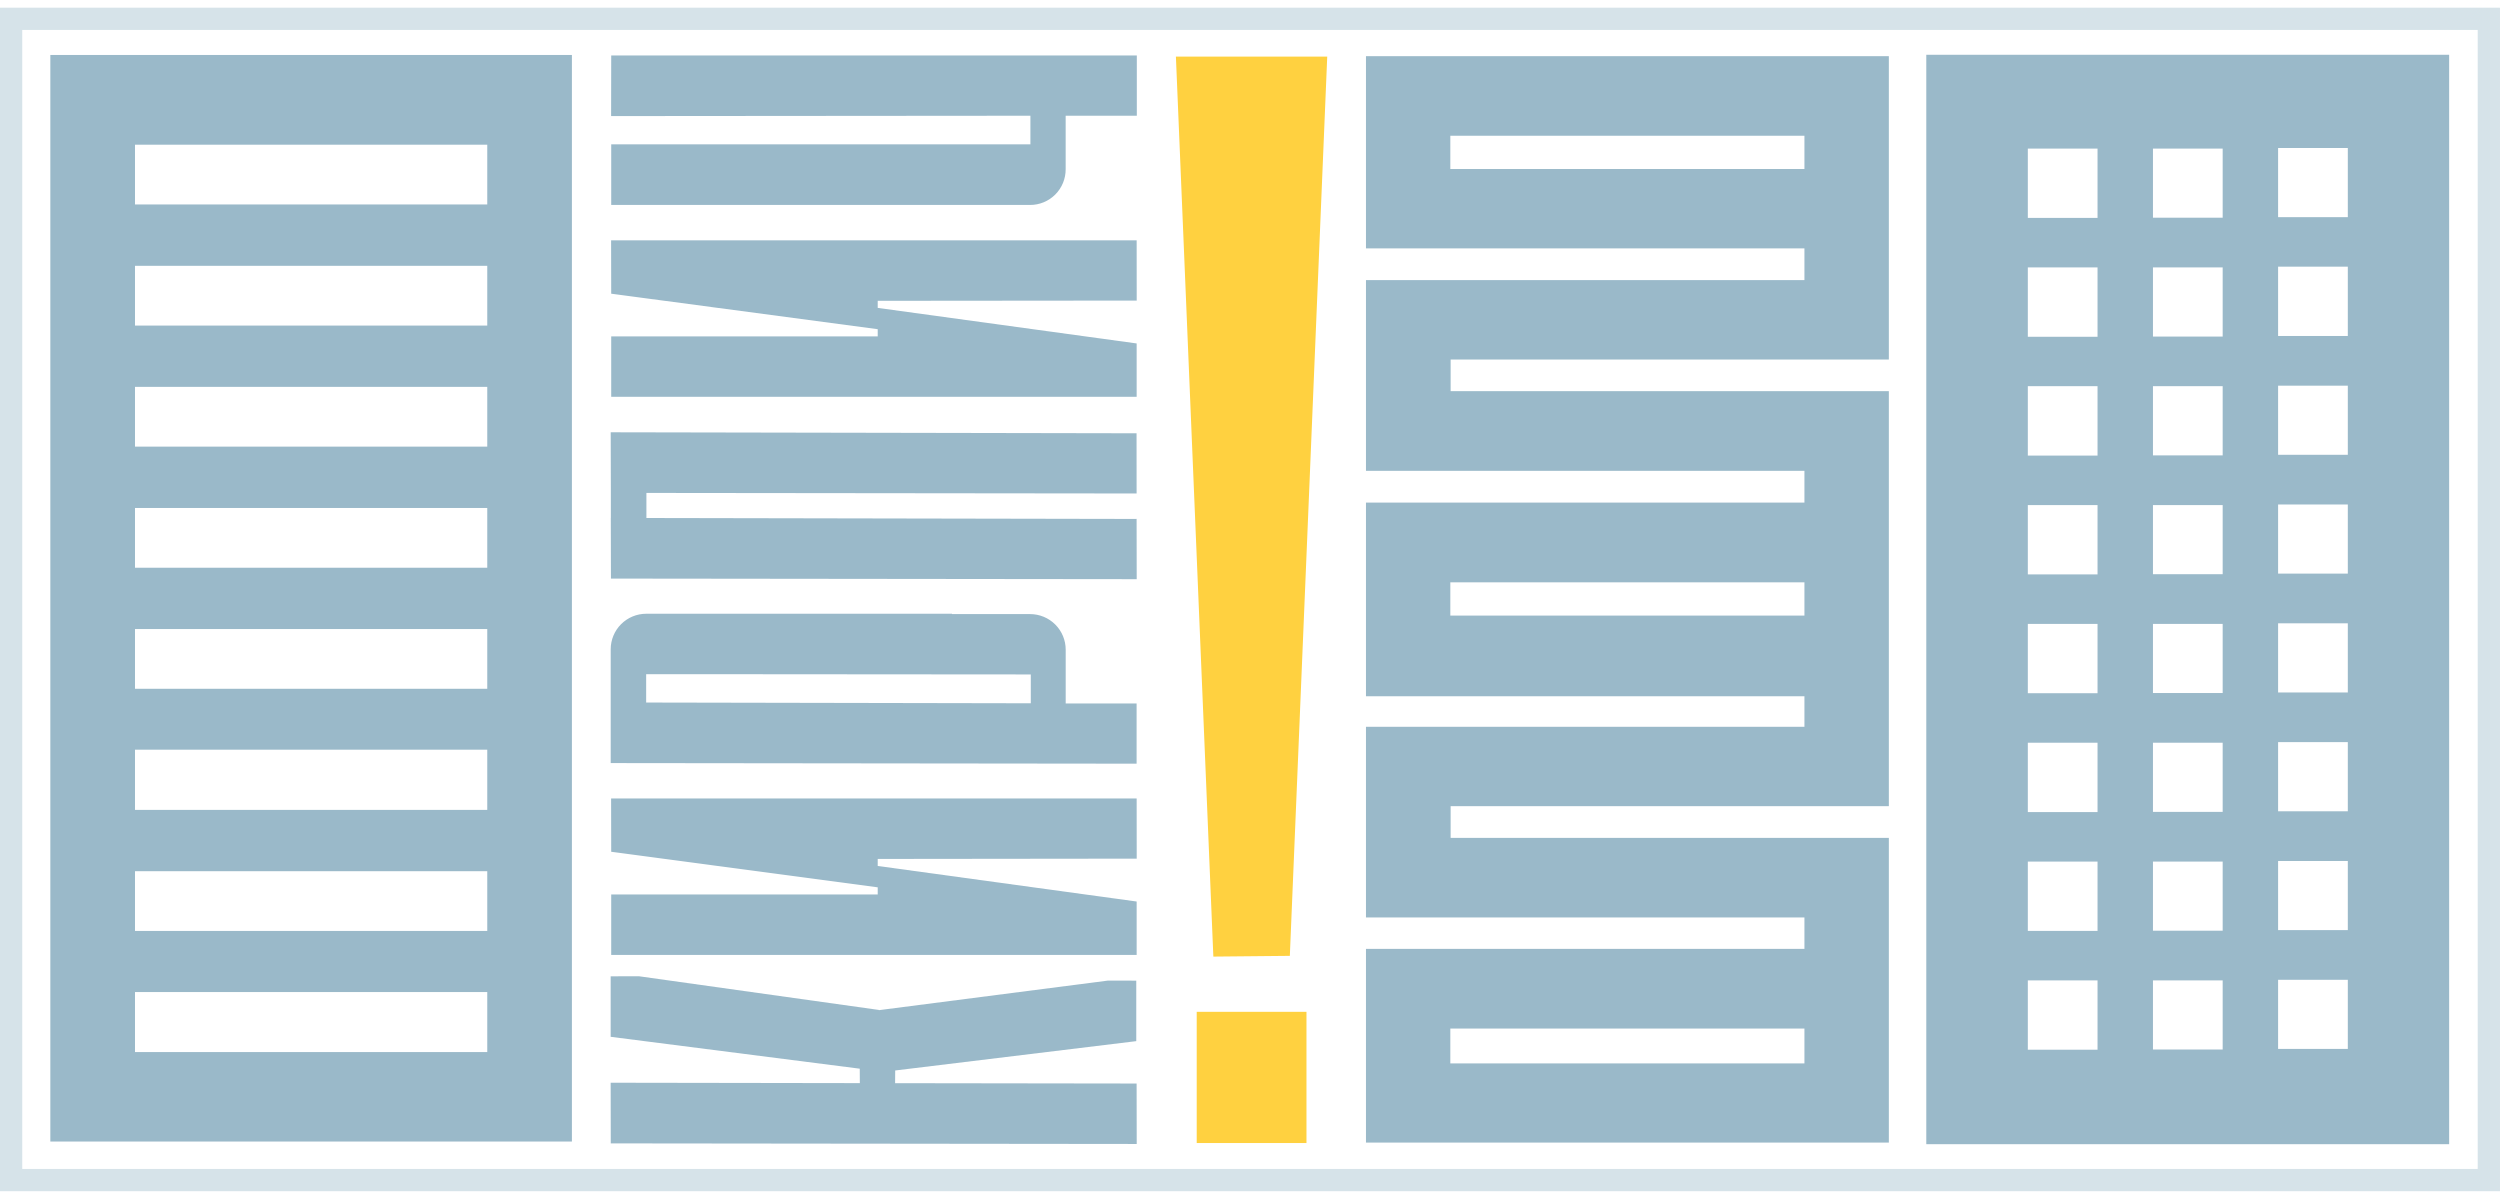 <svg width="288" height="138" viewBox="0 0 288 138" fill="none" xmlns="http://www.w3.org/2000/svg">
<path d="M157.36 28.614H207.871V32.268H157.36V54.239H207.871V57.899H157.36V80.209H207.871V83.726H157.36V105.691H207.871V109.311H157.36V131.626H217.595V96.524H167.113V92.87H217.595V45.061H167.113V41.418H217.595V6.471H157.36V28.614ZM207.871 122.505H167.078V118.489H207.871V122.505ZM167.078 70.916V67.084H207.871V70.916H167.078ZM167.078 15.638H207.871V19.47H167.078V15.638Z" fill="#9AB9C9"/>
<path d="M221.908 6.31V131.81H282.142V6.31H221.908ZM241.636 120.927H233.605V112.942H241.636V120.927ZM241.636 107.24H233.605V99.254H241.636V107.24ZM241.636 93.552H233.605V85.561H241.636V93.552ZM241.636 79.859H233.605V71.874H241.636V79.859ZM241.636 66.171H233.605V58.186H241.636V66.171ZM241.636 52.484H233.605V44.487H241.636V52.484ZM241.636 38.796H233.605V30.805H241.636V38.796ZM241.636 25.103H233.605V17.118H241.636V25.103ZM256.052 120.904H248.021V112.942H256.052V120.904ZM256.052 107.217H248.021V99.254H256.052V107.217ZM256.052 93.529H248.021V85.561H256.052V93.529ZM256.052 79.836H248.021V71.874H256.052V79.836ZM256.052 66.148H248.021V58.186H256.052V66.148ZM256.052 52.461H248.021V44.487H256.052V52.461ZM256.052 38.773H248.021V30.805H256.052V38.773ZM256.052 25.08H248.021V17.118H256.052V25.08ZM270.468 120.835H262.437V112.873H270.468V120.835ZM270.468 107.148H262.437V99.186H270.468V107.148ZM270.468 93.46H262.437V85.492H270.468V93.46ZM270.468 79.773H262.437V71.805H270.468V79.773ZM270.468 66.08H262.437V58.117H270.468V66.08ZM270.468 52.392H262.437V44.43H270.468V52.392ZM270.468 38.705H262.437V30.719H270.468V38.705ZM270.468 25.017H262.437V17.049H270.468V25.017Z" fill="#9AB9C9"/>
<path d="M5.799 6.333V131.505H65.884V6.333H5.799ZM56.132 121.197H15.552V114.284H56.132V121.197ZM56.132 107.245H15.552V100.362H56.132V107.245ZM56.132 93.3H15.552V86.364H56.132V93.3ZM56.132 79.348H15.552V72.465H56.132V79.348ZM56.132 65.403H15.552V58.519H56.132V65.403ZM56.132 51.451H15.552V44.567H56.132V51.451ZM56.132 37.506H15.552V30.622H56.132V37.506ZM56.132 23.554H15.552V16.67H56.132V23.554Z" fill="#9AB9C9"/>
<path fill-rule="evenodd" clip-rule="evenodd" d="M70.4 13.372L118.703 13.332V16.624H70.412V23.611H118.657C119.198 23.613 119.733 23.508 120.233 23.301C120.733 23.094 121.187 22.791 121.569 22.408C121.95 22.025 122.253 21.57 122.458 21.07C122.663 20.569 122.767 20.033 122.764 19.493V13.332H130.962V6.39H70.412L70.4 13.372ZM101.113 38.75V37.924L70.411 33.834L70.399 27.69H130.943L130.949 34.626L101.113 34.654V35.469L130.943 39.565V45.715H70.411V38.75H101.113ZM101.113 103.04V102.22L70.411 98.124L70.399 91.98H130.943L130.949 98.916L101.113 98.95V99.759L130.943 103.855V110.005H70.411V103.04H101.113ZM71.552 71.903C72.32 71.135 73.362 70.703 74.449 70.703H109.666V70.743H118.672C119.759 70.745 120.801 71.178 121.569 71.947C122.337 72.716 122.768 73.758 122.768 74.845V81.041H130.937V87.976L70.353 87.907V84.999V80.92V74.799C70.353 73.713 70.784 72.671 71.552 71.903ZM118.747 81.018V77.696L83.484 77.668H74.437V80.932L118.747 81.018ZM73.618 112.466L70.348 112.471V119.441L99.043 123.113L99.054 124.776L70.348 124.73L70.36 131.718L130.95 131.786L130.938 124.822L103.116 124.782L103.127 123.319L130.898 119.94V112.97L127.628 112.965L101.24 116.372V116.344L73.618 112.466ZM70.364 59.666H70.37V56.505L70.353 49.799L130.931 49.914L130.937 56.849L74.466 56.786V59.677L130.937 59.786L130.948 66.722L70.381 66.653L70.37 62.104V62.024L70.364 59.666Z" fill="#9AB9C9"/>
<path d="M148.589 110.114L152.897 6.522H135.464L139.778 110.2L148.589 110.114Z" fill="#FFD140"/>
<path d="M150.505 116.562H137.861V131.677H150.505V116.562Z" fill="#FFD140"/>
<path opacity="0.4" fill-rule="evenodd" clip-rule="evenodd" d="M-0.003 0.886H287.997V137.227H-0.003V0.886ZM2.561 3.45V134.663H285.432V3.45H2.561Z" fill="#9AB9C9"/>
</svg>
